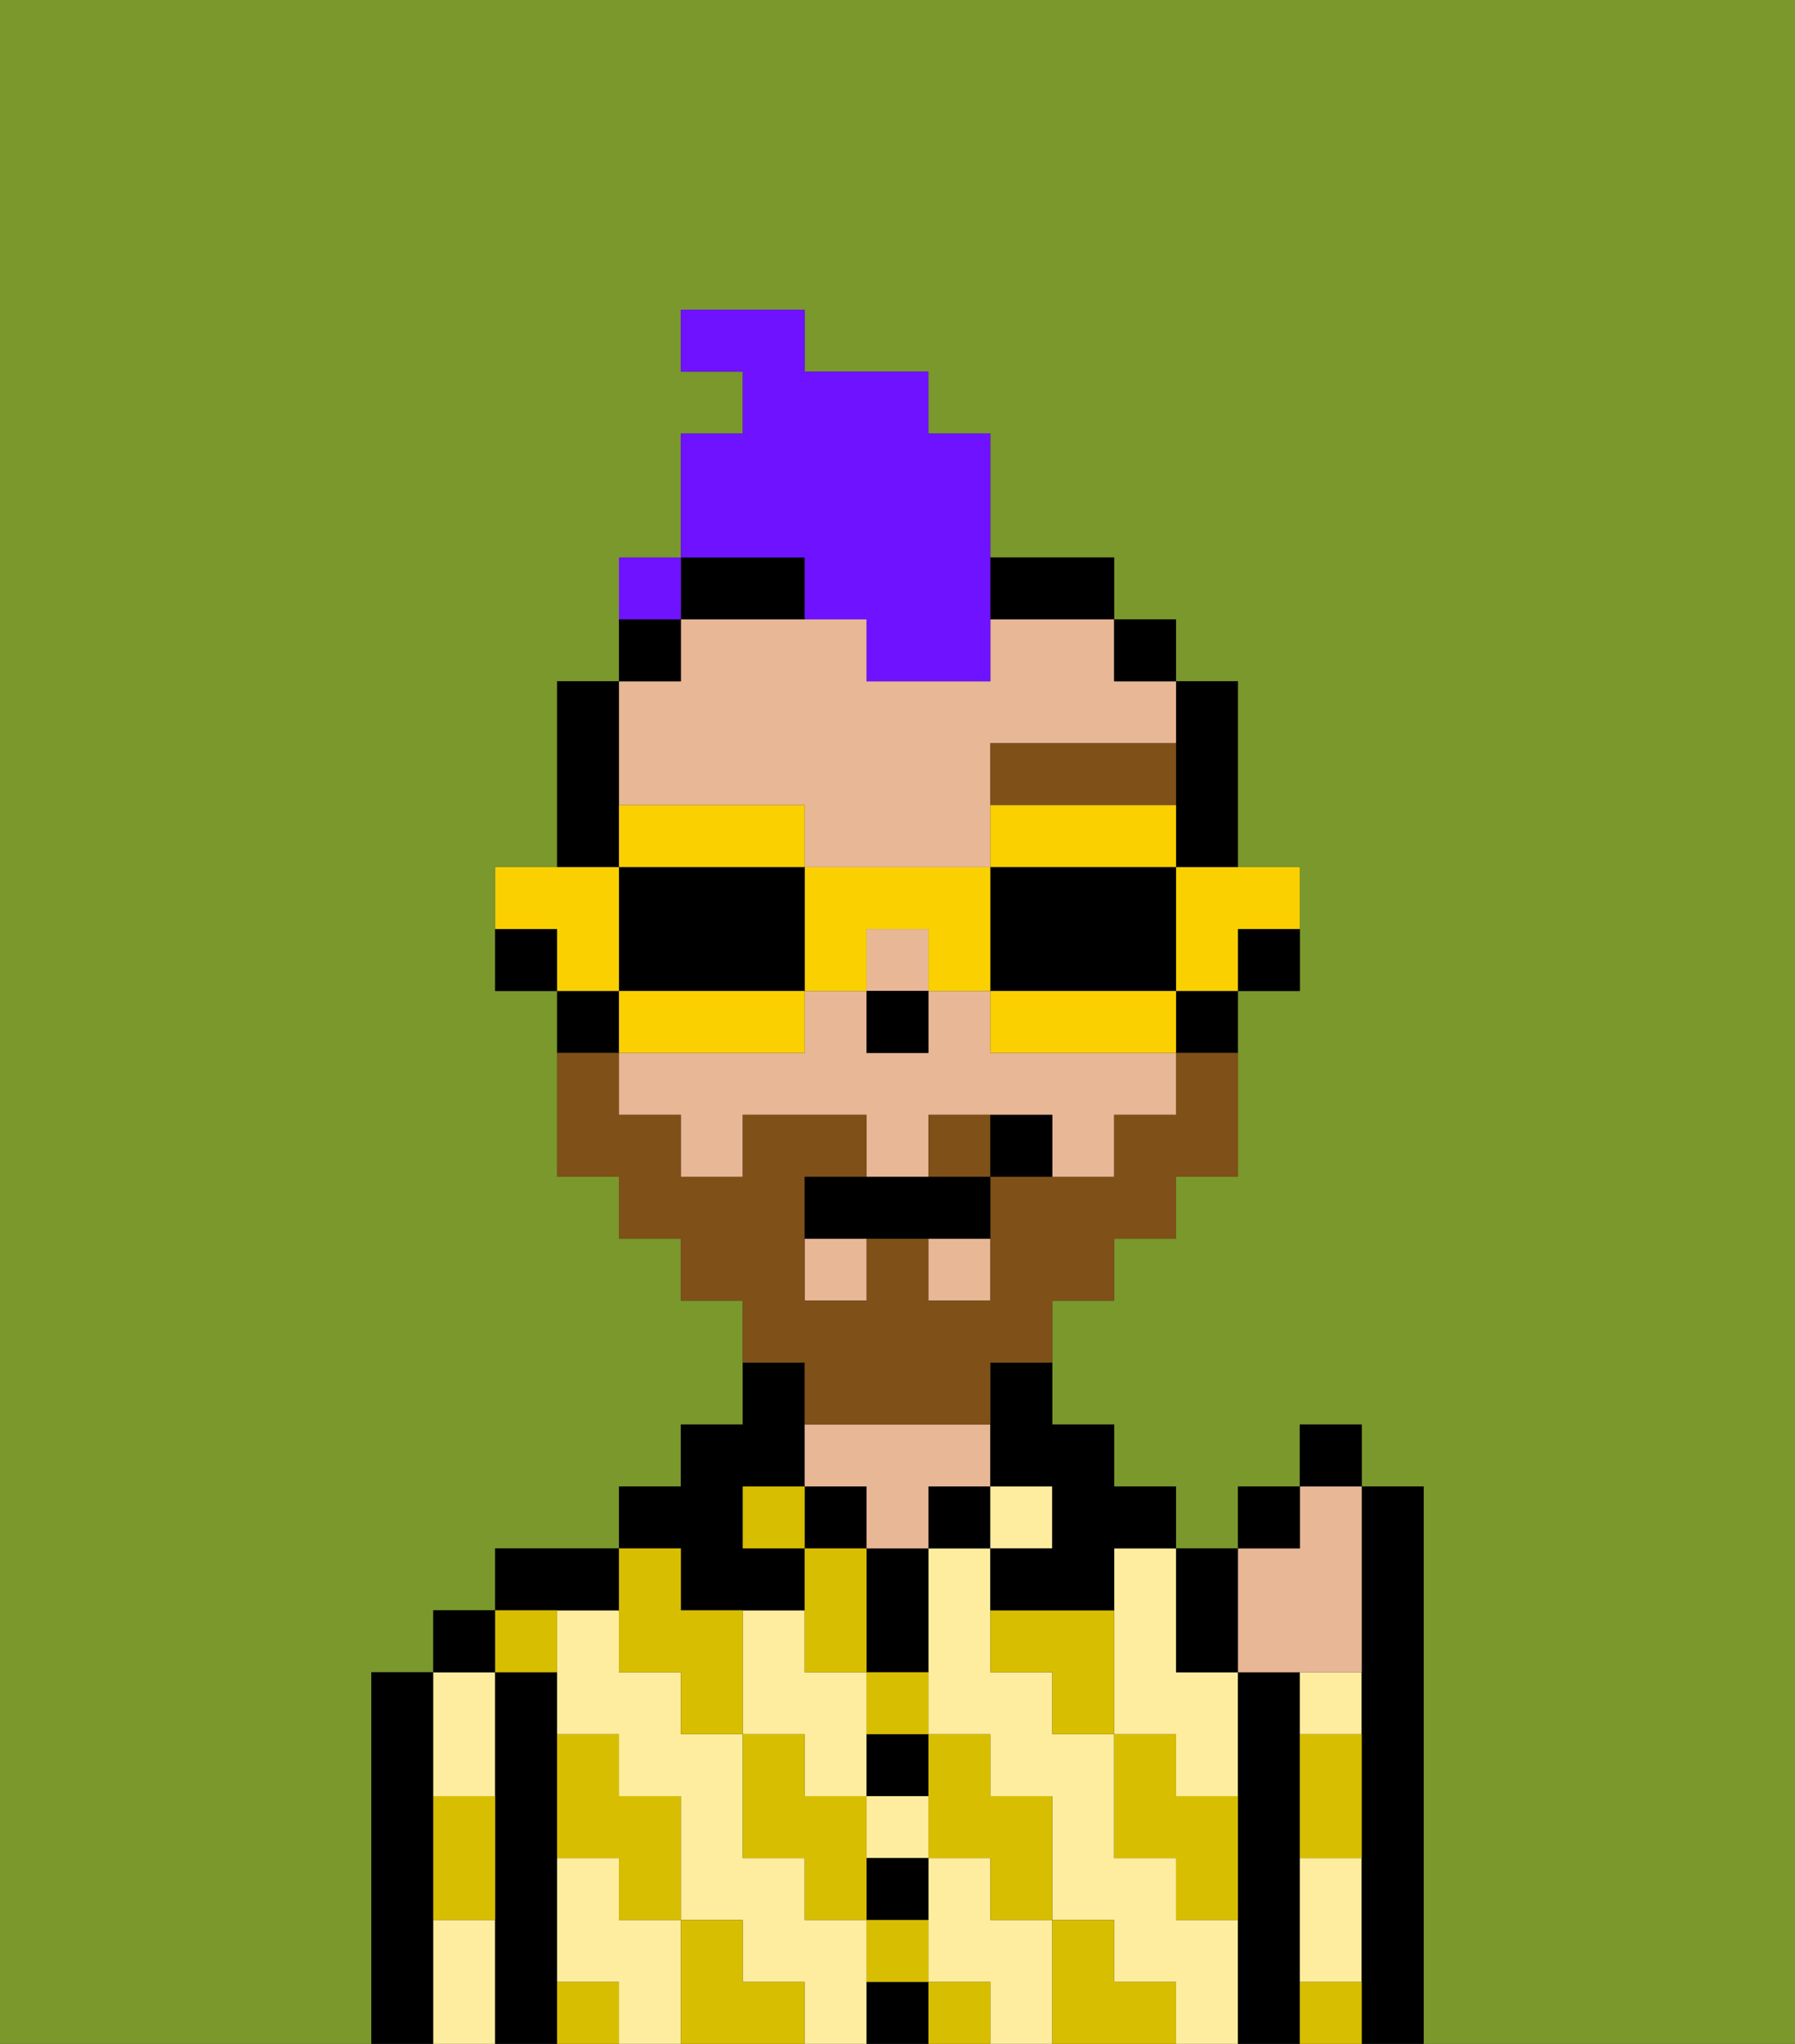 <svg xmlns="http://www.w3.org/2000/svg" viewBox="0 0 29 33"><rect x="0" y="0" width="29" height="33" fill="#333333" stroke="none"/><defs><style>polygon,rect,path{shape-rendering:crispedges;}.za298-1{fill:#7a982c;}.za298-2{fill:#000000;}.za298-3{fill:#ffed9f;}.za298-4{fill:#e8b795;}.za298-5{fill:#d8be00;}.za298-6{fill:#7f5018;}.za298-7{fill:#7f5018;}.za298-8{fill:#6e12ff;}.za298-9{fill:#fad000;}</style></defs><path class="za298-1" d="M0,33H6V27H7V26H8V25h2V24h1V23h1V21H11V20H10V19H9V16H8V14H9V11h1V10h1V7h1V6H11V5h2V6h2V7h1V9h2v1h1v1h1v3h1v2H20v3H19v1H18v1H17v2h1v1h1v1h1V24h1V23h1v1h1v9h6V0H0Z"/><path class="za298-2" d="M7,30V27H6v6H7V30Z"/><path class="za298-3" d="M8,29V27H7v2Z"/><path class="za298-3" d="M7,31v2H8V31Z"/><rect class="za298-2" x="7" y="26" width="1" height="1"/><path class="za298-2" d="M9,31V27H8v6H9V31Z"/><path class="za298-3" d="M13,29h1V27H13V26H12v2h1Z"/><path class="za298-3" d="M10,31V30H9v2h1v1h1V31Z"/><path class="za298-3" d="M18,26v2h1v1h1V27H19V25H18Z"/><rect class="za298-3" x="14" y="29" width="1" height="1"/><path class="za298-3" d="M14,31H13V30H12V28H11V27H10V26H9v2h1v1h1v2h1v1h1v1h1V31Z"/><path class="za298-3" d="M16,31V30H15v2h1v1h1V31Z"/><path class="za298-3" d="M19,31V30H18V28H17V27H16V25H15v3h1v1h1v2h1v1h1v1h1V31Z"/><path class="za298-2" d="M10,26V25H8v1h2Z"/><path class="za298-2" d="M11,26h2V25H12V24h1V22H12v1H11v1H10v1h1Z"/><rect class="za298-2" x="13" y="24" width="1" height="1"/><path class="za298-2" d="M14,32v1h1V32Z"/><path class="za298-2" d="M14,31h1V30H14Z"/><path class="za298-2" d="M14,29h1V28H14Z"/><path class="za298-2" d="M14,26v1h1V25H14Z"/><rect class="za298-2" x="15" y="24" width="1" height="1"/><path class="za298-4" d="M16,24V23H13v1h1v1h1V24Z"/><rect class="za298-3" x="16" y="24" width="1" height="1"/><path class="za298-2" d="M21,31V27H20v6h1V31Z"/><path class="za298-3" d="M21,31v1h1V30H21Z"/><path class="za298-3" d="M21,28h1V27H21Z"/><path class="za298-2" d="M23,24H22v9h1V24Z"/><path class="za298-5" d="M19,28H18v2h1v1h1V29H19Z"/><path class="za298-5" d="M21,32v1h1V32Z"/><path class="za298-5" d="M16,26v1h1v1h1V26Z"/><path class="za298-5" d="M21,29v1h1V28H21Z"/><path class="za298-5" d="M18,32V31H17v2h2V32Z"/><path class="za298-5" d="M15,30h1v1h1V29H16V28H15v2Z"/><polygon class="za298-5" points="14 27 14 26 14 25 13 25 13 26 13 27 14 27"/><path class="za298-5" d="M14,28h1V27H14Z"/><rect class="za298-5" x="15" y="32" width="1" height="1"/><path class="za298-5" d="M14,32h1V31H14Z"/><path class="za298-5" d="M14,29H13V28H12v2h1v1h1V29Z"/><rect class="za298-5" x="12" y="24" width="1" height="1"/><path class="za298-5" d="M10,27h1v1h1V26H11V25H10v2Z"/><path class="za298-5" d="M12,32V31H11v2h2V32Z"/><path class="za298-5" d="M10,30v1h1V29H10V28H9v2Z"/><path class="za298-5" d="M9,32v1h1V32Z"/><path class="za298-5" d="M9,27V26H8v1Z"/><path class="za298-5" d="M7,30v1H8V29H7Z"/><path class="za298-2" d="M20,16h1V15H20Z"/><path class="za298-2" d="M19,13v1h1V11H19v2Z"/><rect class="za298-4" x="15" y="20" width="1" height="1"/><rect class="za298-4" x="14" y="15" width="1" height="1"/><path class="za298-4" d="M13,13v1h3V12h3V11H18V10H16v1H14V10H11v1H10v2Z"/><rect class="za298-4" x="13" y="20" width="1" height="1"/><path class="za298-4" d="M16,17V16H15v1H14V16H13v1H10v1h1v1h1V18h2v1h1V18h2v1h1V18h1V17H16Z"/><path class="za298-2" d="M19,17h1V16H19Z"/><rect class="za298-2" x="18" y="10" width="1" height="1"/><path class="za298-2" d="M16,23v1h1v1H16v1h2V25h1V24H18V23H17V22H16Z"/><path class="za298-2" d="M17,10h1V9H16v1Z"/><path class="za298-2" d="M13,9H11v1h2Z"/><rect class="za298-2" x="10" y="10" width="1" height="1"/><path class="za298-2" d="M10,13V11H9v3h1Z"/><path class="za298-2" d="M10,16H9v1h1Z"/><path class="za298-2" d="M8,15v1H9V15Z"/><rect class="za298-2" x="14" y="16" width="1" height="1"/><path class="za298-6" d="M19,13V12H16v1h3Z"/><path class="za298-7" d="M15,18v1h1V18Z"/><path class="za298-7" d="M13,23h3V22h1V21h1V20h1V19h1V17H19v1H18v1H16v2H15V20H14v1H13V19h1V18H12v1H11V18H10V17H9v2h1v1h1v1h1v1h1Z"/><path class="za298-2" d="M14,19H13v1h3V19H14Z"/><path class="za298-2" d="M16,18v1h1V18Z"/><path class="za298-4" d="M21,27h1V24H21v1H20v2Z"/><path class="za298-2" d="M20,27V25H19v2Z"/><rect class="za298-2" x="20" y="24" width="1" height="1"/><rect class="za298-2" x="21" y="23" width="1" height="1"/><path class="za298-8" d="M13,10h1v1h2V7H15V6H13V5H11V6h1V7H11V9h2Z"/><path class="za298-9" d="M19,15v1h1V15h1V14H19Z"/><path class="za298-9" d="M19,14V13H16v1h3Z"/><path class="za298-2" d="M18,16h1V14H16v2Z"/><path class="za298-9" d="M18,16H16v1h3V16Z"/><path class="za298-9" d="M14,16V15h1v1h1V14H13v2Z"/><path class="za298-9" d="M13,14V13H10v1h3Z"/><path class="za298-2" d="M13,16V14H10v2h3Z"/><path class="za298-9" d="M13,17V16H10v1h3Z"/><path class="za298-9" d="M10,15V14H8v1H9v1h1Z"/><rect class="za298-8" x="10" y="9" width="1" height="1"></rect></svg>
